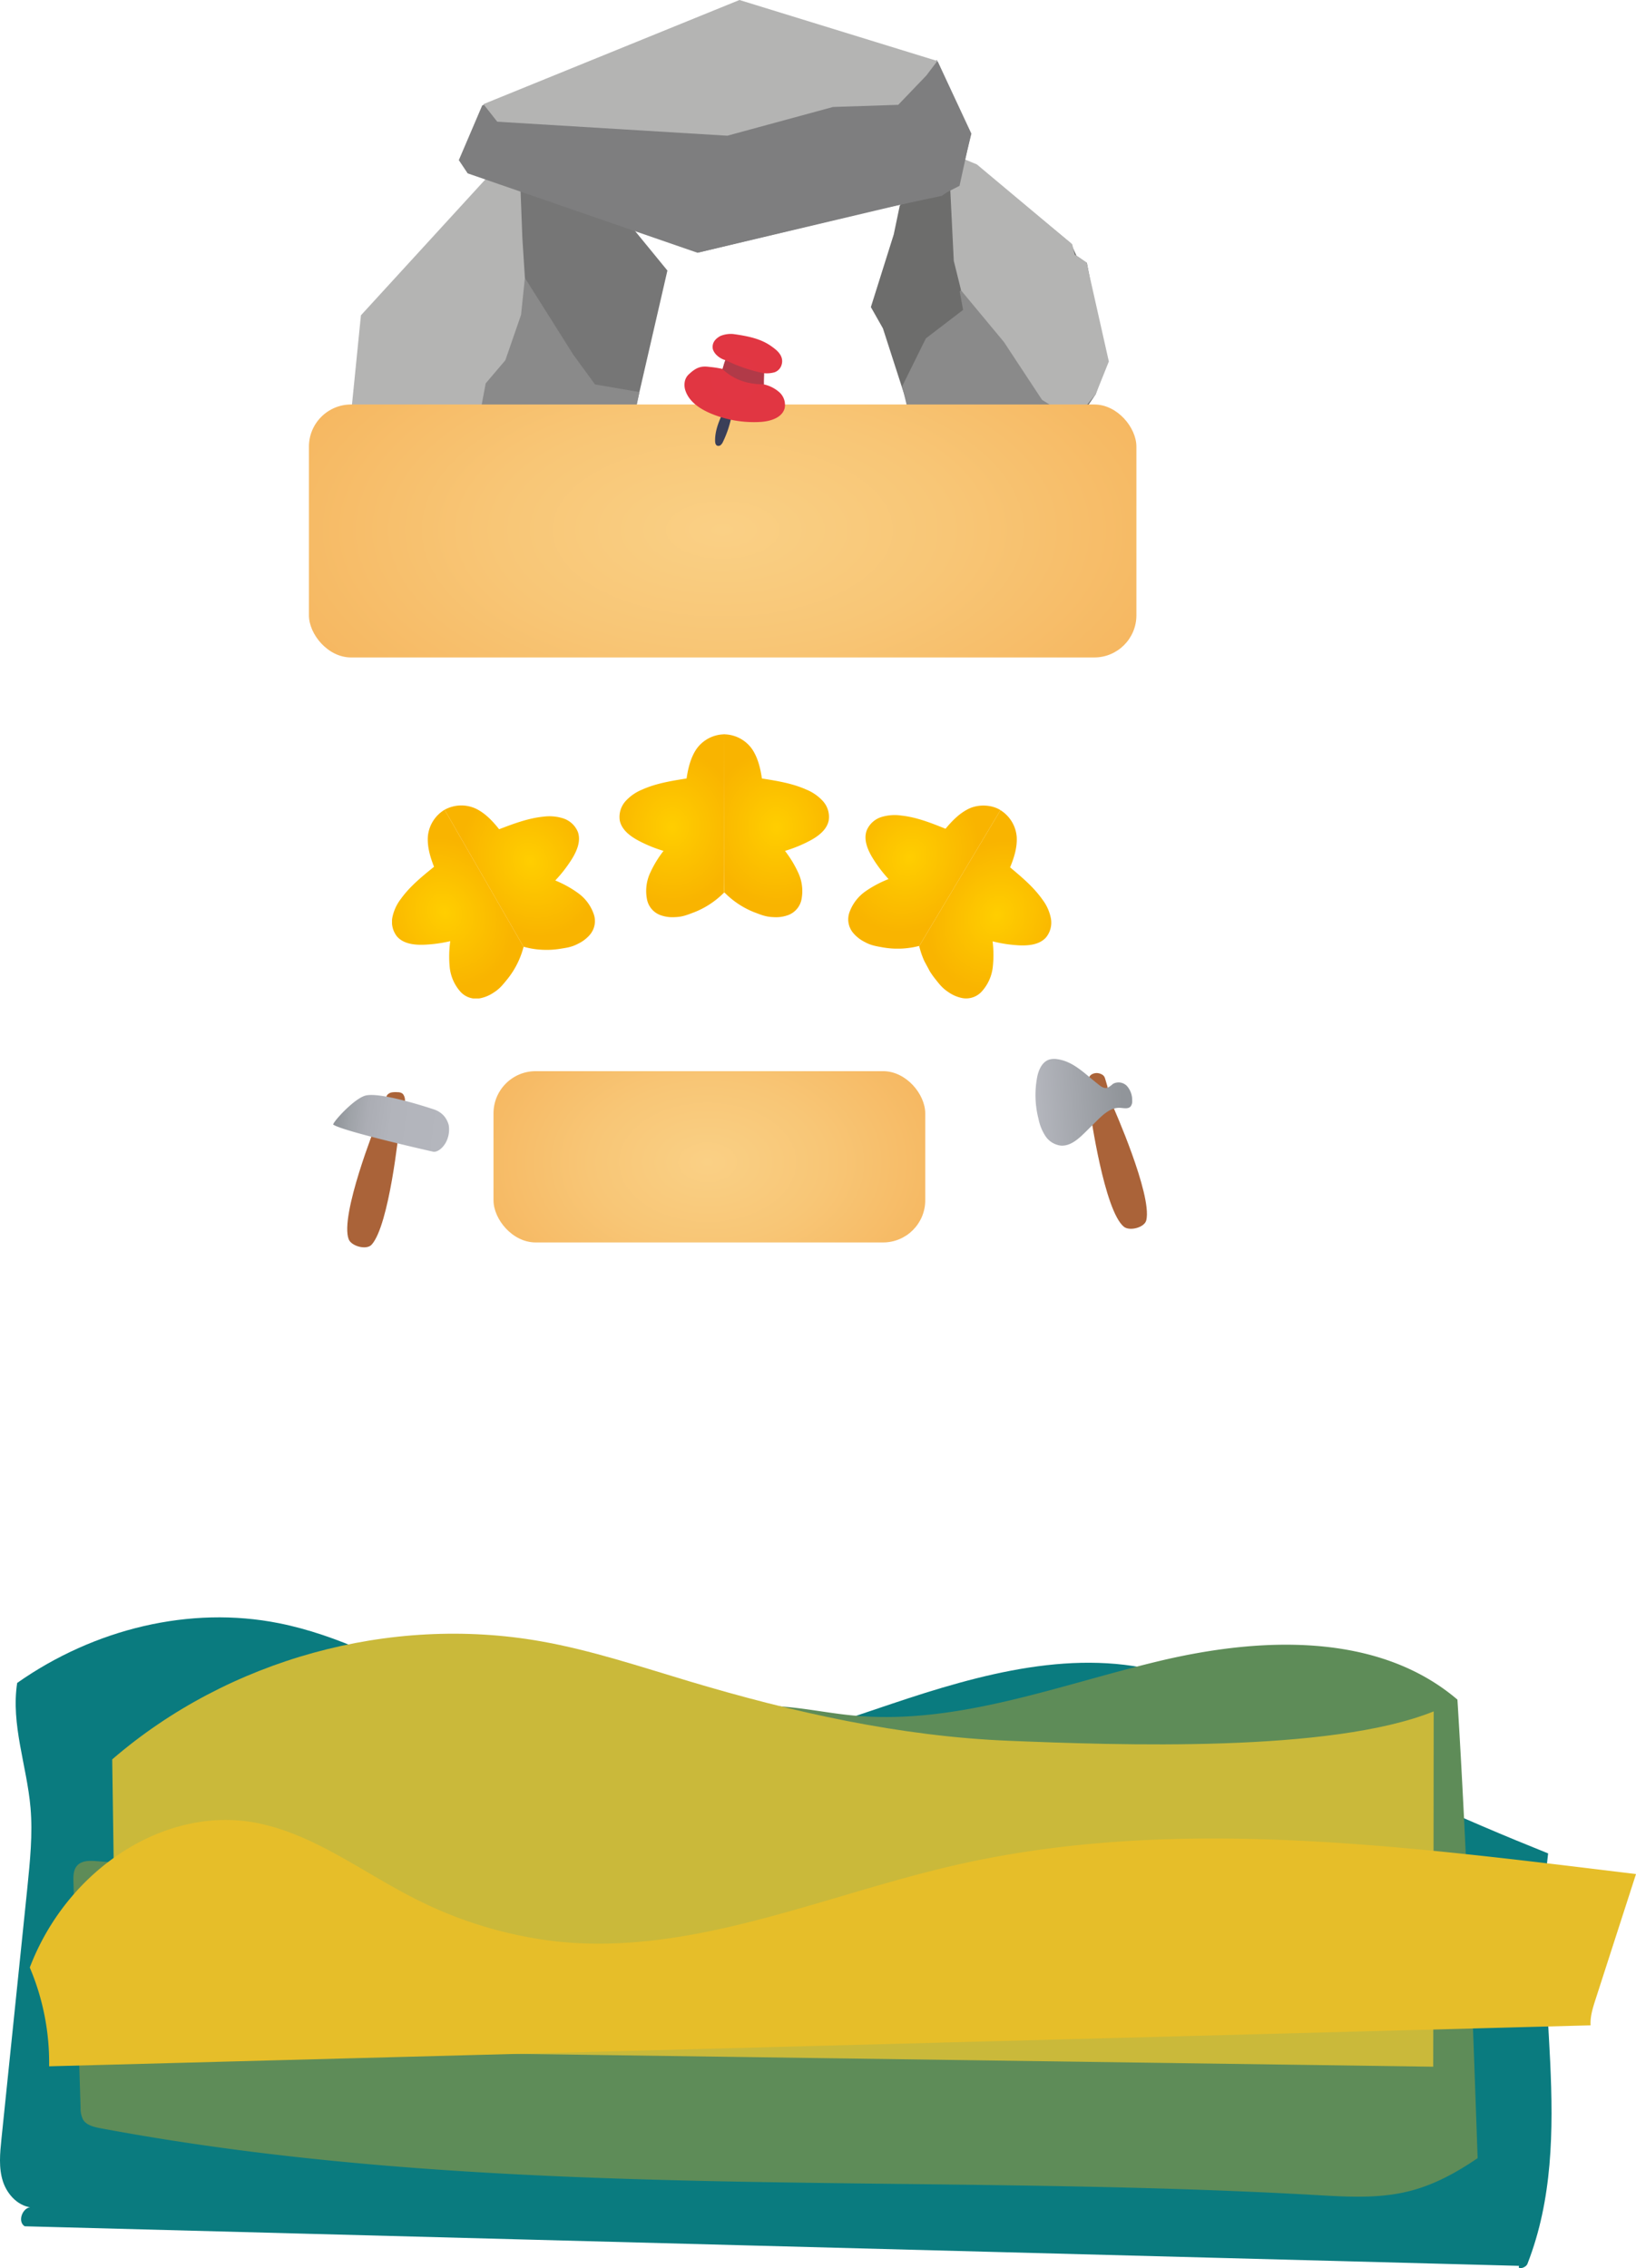 <svg xmlns="http://www.w3.org/2000/svg" xmlns:xlink="http://www.w3.org/1999/xlink" viewBox="0 0 620.81 860.76"><defs><style>.cls-1{fill:none;}.cls-2{fill:#0a7b7f;}.cls-3{fill:#5e8c58;}.cls-4{fill:#cab93a;}.cls-5{fill:#e6be29;}.cls-6{fill:#767676;}.cls-7{fill:#b4b4b3;}.cls-8{fill:#8a8a8a;}.cls-9{fill:#6d6d6c;}.cls-10{fill:#7e7e7f;}.cls-11{fill:url(#radial-gradient);}.cls-12{fill:url(#radial-gradient-2);}.cls-13{clip-path:url(#clip-path);}.cls-14{fill:url(#radial-gradient-3);}.cls-15{clip-path:url(#clip-path-2);}.cls-16{fill:url(#radial-gradient-4);}.cls-17{clip-path:url(#clip-path-3);}.cls-18{fill:url(#radial-gradient-5);}.cls-19{clip-path:url(#clip-path-4);}.cls-20{fill:url(#radial-gradient-6);}.cls-21{clip-path:url(#clip-path-5);}.cls-22{fill:url(#radial-gradient-7);}.cls-23{clip-path:url(#clip-path-6);}.cls-24{fill:url(#radial-gradient-8);}.cls-25{fill:#3a3f58;}.cls-26{fill:url(#radial-gradient-9);}.cls-27{fill:#b13a48;}.cls-28{fill:#aa6339;}.cls-29{fill:url(#linear-gradient);}.cls-30{fill:url(#linear-gradient-2);}</style><radialGradient id="radial-gradient" cx="374.66" cy="626.64" r="307.18" gradientTransform="translate(73.71 221.78) scale(0.52 0.35)" gradientUnits="userSpaceOnUse"><stop offset="0" stop-color="#fad085"/><stop offset="0.28" stop-color="#f8c676"/><stop offset="0.83" stop-color="#f4ab4f"/><stop offset="1" stop-color="#f3a241"/></radialGradient><radialGradient id="radial-gradient-2" cx="274.23" cy="201.5" r="307.18" gradientTransform="translate(0 98.34) scale(1 0.51)" xlink:href="#radial-gradient"/><clipPath id="clip-path"><rect class="cls-1" x="235.08" y="278.66" width="39.76" height="69.4"/></clipPath><radialGradient id="radial-gradient-3" cx="255.05" cy="313.32" r="25.31" gradientTransform="translate(0 -52.72) scale(1 1.17)" gradientUnits="userSpaceOnUse"><stop offset="0" stop-color="#ffce00"/><stop offset="1" stop-color="#f9b400"/></radialGradient><clipPath id="clip-path-2"><rect class="cls-1" x="274.84" y="278.66" width="39.76" height="69.4"/></clipPath><radialGradient id="radial-gradient-4" cx="255.05" cy="313.32" r="25.31" gradientTransform="matrix(-1, 0, 0, 1.17, 549.69, -52.72)" xlink:href="#radial-gradient-3"/><clipPath id="clip-path-3"><polygon class="cls-1" points="168.65 307.2 198.71 359.38 198.71 378.91 148.76 378.91 148.76 307.2 168.65 307.2"/></clipPath><radialGradient id="radial-gradient-5" cx="255.05" cy="313.32" r="25.31" gradientTransform="matrix(0.87, -0.5, 0.58, 1.01, -234.86, 157.32)" xlink:href="#radial-gradient-3"/><clipPath id="clip-path-4"><polygon class="cls-1" points="168.65 307.2 198.71 359.38 215.6 369.18 240.66 325.97 178.63 289.99 168.65 307.2"/></clipPath><radialGradient id="radial-gradient-6" cx="255.05" cy="313.32" r="25.31" gradientTransform="matrix(-0.87, 0.5, 0.58, 1.01, 241.45, -117.05)" xlink:href="#radial-gradient-3"/><clipPath id="clip-path-5"><polygon class="cls-1" points="379.8 307.18 348.22 360.01 321.88 360.01 321.88 305.71 379.8 305.71 379.8 307.18"/></clipPath><radialGradient id="radial-gradient-7" cx="255.05" cy="313.32" r="25.31" gradientTransform="matrix(0.86, 0.51, -0.6, 1, 313.78, -118.02)" xlink:href="#radial-gradient-3"/><clipPath id="clip-path-6"><polygon class="cls-1" points="379.8 307.18 348.22 360.01 360.69 383.21 408.52 357.5 381.1 306.48 379.8 307.18"/></clipPath><radialGradient id="radial-gradient-8" cx="255.05" cy="313.32" r="25.31" gradientTransform="matrix(-0.86, -0.51, -0.6, 1, 785.59, 164.02)" xlink:href="#radial-gradient-3"/><radialGradient id="radial-gradient-9" cx="278.82" cy="143.46" r="17.95" gradientUnits="userSpaceOnUse"><stop offset="0" stop-color="#e13643"/><stop offset="1" stop-color="#e13642"/></radialGradient><linearGradient id="linear-gradient" x1="392.96" y1="418.97" x2="425.69" y2="416.42" gradientUnits="userSpaceOnUse"><stop offset="0" stop-color="#b4b6bd"/><stop offset="1" stop-color="#91959a"/></linearGradient><linearGradient id="linear-gradient-2" x1="169.7" y1="428.36" x2="127.89" y2="423.13" gradientUnits="userSpaceOnUse"><stop offset="0" stop-color="#b4b6bd"/><stop offset="0.51" stop-color="#b2b4bb"/><stop offset="0.73" stop-color="#abadb4"/><stop offset="0.89" stop-color="#9ea2a7"/><stop offset="1" stop-color="#91959a"/></linearGradient></defs><g id="Laag_2" data-name="Laag 2"><g id="Layer_22" data-name="Layer 22"><path class="cls-2" d="M9.39,844.86c-3.25-2-.29-8.33,3.35-7.11-5.43-.06-9.94-4.72-11.62-9.89S0,817.11.55,811.71l9.84-95.44c1-10.06,2.07-20.18,1.19-30.25-1.38-15.89-7.51-31.61-5.06-47.36,29.27-20.58,65.66-29.37,99.29-22.67,45.19,9,82.62,43.67,128.28,49.94,35.33,4.86,70.39-7.95,104.2-19.32s70.41-21.54,104.64-11.53c16,4.67,30.39,13.5,44.93,21.64,32.52,18.22,66.72,33.44,99.6,46.63-6.49,51.92,11.2,107-7.84,155.75-.65,1.66-4,2.36-3.17.77"/><path class="cls-3" d="M560.72,819c-2.05-58.21-4.1-116.42-7.67-174-30.1-25.69-74.82-23.82-113.3-14.61S362.92,654.8,323.54,651c-11.81-1.13-23.52-4-35.38-3.59-25.69.84-48.13,16.43-71,28.18-55,28.25-118.81,35.79-180.4,30.71-2.63-.21-5.67-.3-7.45,1.65-1.49,1.63-1.51,4.09-1.44,6.3q1.36,42.81,2.71,85.62a9.17,9.17,0,0,0,1,4.62c1.31,2,4,2.68,6.35,3.13C189.47,836,345.29,824.24,499.21,833c11.4.65,23,1.4,34.11-1.13C542.59,829.79,551.33,825.41,560.72,819Z"/><path class="cls-4" d="M42.58,667.67c44-38,105.45-54.95,162.7-44.8,19.09,3.38,37.56,9.57,56.13,15.13,39.51,11.83,80.11,20.94,121.32,22.61s122.2,4.64,161.31-11.15c0,44.76-.18,134.84-.18,134.84l-499.7-7"/><path class="cls-5" d="M18.64,784.15a92.46,92.46,0,0,0-7.34-37.49c14.43-37.82,51.85-61.58,86.11-54.86,21,4.13,38.72,17.61,57.68,27.51a158.09,158.09,0,0,0,56.34,17.49c51.11,5.38,100.4-17.3,150.48-28.85,83.21-19.17,170-7.51,258.9,3.24L605.38,759c-1,3.12-2,6.33-1.8,9.6"/></g><g id="Layer_31" data-name="Layer 31"><polygon class="cls-6" points="134.01 158.01 138.03 119.77 191.37 63.25 228.78 61.41 235.82 81.36 253.26 102.67 240.01 160.2 134.01 158.01"/><polygon class="cls-7" points="188.95 62.87 136.96 119.66 133.49 154.26 156 166.01 184.98 155.25 190.11 144.16 200.71 129.42 198.22 90.35 197.23 64.36 188.95 62.87"/><polygon class="cls-8" points="180.84 163.86 184.31 145.48 191.76 136.71 197.72 119.49 199.18 105.45 217.52 134.56 225.79 145.89 242.64 148.78 241.1 156.25 205.84 180.42 180.84 163.86"/><polygon class="cls-9" points="346.01 158.59 335.04 124.61 330.47 116.54 339.15 88.96 341.44 77.99 360.64 59.1 370.69 62.91 406.35 92.31 408.48 97.04 412.44 99.78 416.25 119.74 419.9 137.56 415.79 149.6 408.02 161.03 346.01 158.59"/><polygon class="cls-8" points="345.99 161.79 342.35 146.6 351.34 128.41 365.46 117.61 364.18 110.65 367.06 107.34 402.05 151.31 400.45 161.79 345.99 161.79"/><polygon class="cls-7" points="359.9 57.91 361.93 98.99 364.71 110.22 380.97 129.8 395.42 151.74 407.72 159.44 415.79 149.6 420.77 137.19 412.32 99.63 407.83 96.64 406.87 92.68 370.7 62.4 359.9 57.91"/><polygon class="cls-10" points="357.39 74.32 363.92 69.8 368.61 50.72 355.89 23.44 280.9 1.18 182.98 40.01 174.11 60.77 177.46 65.79 264.66 95.92 334.46 79.18 357.39 74.32"/><polygon class="cls-10" points="265.19 95.79 275.81 52.67 277.22 49.07 313.7 37.96 339.22 38.9 355.5 22.77 368.33 51.26 364.11 70.52 357.38 73.96 265.19 95.79"/><polygon class="cls-7" points="183.44 39.52 280.6 0 355.69 23.15 351.56 28.61 340.85 39.78 316.08 40.6 276 51.5 188.69 46.19 183.44 39.52"/></g><g id="Ui_-_you_lost_copy" data-name="Ui - you lost copy"><rect class="cls-11" x="187.27" y="406.5" width="163.83" height="65" rx="16"/></g><g id="Ui_-_you_lost" data-name="Ui - you lost"><rect class="cls-12" x="117.23" y="153.5" width="314" height="96" rx="16"/></g><g id="Layer_10" data-name="Layer 10"><g class="cls-13"><path class="cls-14" d="M275,278.67a13.19,13.19,0,0,0-10.7,5.56c-2.23,3.29-3.18,7.27-3.77,11.2-5.76.91-11.6,1.85-16.91,4.24a17.31,17.31,0,0,0-6.3,4.42,9,9,0,0,0-2.15,7.2c.69,3.62,4,6.1,7.29,7.82a51.64,51.64,0,0,0,9.32,3.8,41.82,41.82,0,0,0-5.13,8.49,16.41,16.41,0,0,0-1.17,9.71,8,8,0,0,0,5.43,6.28,13.41,13.41,0,0,0,5.28.65c2.85-.09,4.56-.83,7.24-1.84a32.59,32.59,0,0,0,11.27-7.42h.11"/></g><g class="cls-15"><path class="cls-16" d="M274.66,278.67a13.22,13.22,0,0,1,10.7,5.56c2.23,3.29,3.18,7.27,3.76,11.2,5.76.91,11.6,1.85,16.92,4.24a17.27,17.27,0,0,1,6.29,4.42,8.9,8.9,0,0,1,2.15,7.2c-.68,3.62-4,6.1-7.28,7.82a52.24,52.24,0,0,1-9.32,3.8A42.23,42.23,0,0,1,303,331.4a16.49,16.49,0,0,1,1.18,9.71,8,8,0,0,1-5.44,6.28,13.38,13.38,0,0,1-5.27.65c-2.86-.09-4.57-.83-7.24-1.84A32.59,32.59,0,0,1,275,338.78h-.12"/></g><g class="cls-17"><path class="cls-18" d="M168.87,307.2a13.2,13.2,0,0,0-6.5,10.16c-.29,4,.88,7.89,2.33,11.58-4.54,3.67-9.13,7.4-12.54,12.13a17.15,17.15,0,0,0-3.25,7,8.91,8.91,0,0,0,1.73,7.3c2.4,2.8,6.53,3.28,10.22,3.15a52.23,52.23,0,0,0,10-1.36,42.14,42.14,0,0,0-.21,9.91,16.54,16.54,0,0,0,3.83,9,8,8,0,0,0,7.85,2.74,13.76,13.76,0,0,0,4.9-2.07c2.42-1.51,3.53-3,5.35-5.22a32.54,32.54,0,0,0,6.06-12.06l.1-.05"/></g><g class="cls-19"><path class="cls-20" d="M168.55,307.39a13.15,13.15,0,0,1,12-.52c3.58,1.73,6.39,4.71,8.85,7.82,5.45-2.08,11-4.19,16.78-4.77a17.38,17.38,0,0,1,7.66.69,9,9,0,0,1,5.46,5.16c1.21,3.49-.44,7.29-2.41,10.42a51.84,51.84,0,0,1-6.18,7.94,41.86,41.86,0,0,1,8.67,4.8,16.4,16.4,0,0,1,5.87,7.82,8,8,0,0,1-1.57,8.17,13.69,13.69,0,0,1-4.25,3.19c-2.52,1.34-4.37,1.56-7.19,2a31.78,31.78,0,0,1-6.26.33,30.81,30.81,0,0,1-7.21-1.14l-.1.06"/></g><g class="cls-21"><path class="cls-22" d="M379.8,307.54c-3.3-2.21-8.43-2.38-12-.71s-6.46,4.6-9,7.68c-5.42-2.18-10.91-4.37-16.7-5a17.26,17.26,0,0,0-7.67.56,8.94,8.94,0,0,0-5.54,5.07c-1.27,3.47.32,7.3,2.24,10.46a52.2,52.2,0,0,0,6.05,8,41.92,41.92,0,0,0-8.75,4.65,16.49,16.49,0,0,0-6,7.73,8,8,0,0,0,1.43,8.19,13.73,13.73,0,0,0,4.2,3.27c2.5,1.38,4.35,1.62,7.16,2.13A32.54,32.54,0,0,0,348.7,359l.1.06"/></g><g class="cls-23"><path class="cls-24" d="M379.48,307.35a13.17,13.17,0,0,1,6.33,10.27c.23,4-1,7.87-2.51,11.54,4.47,3.74,9,7.54,12.34,12.32a17.15,17.15,0,0,1,3.13,7,8.87,8.87,0,0,1-1.84,7.27c-2.45,2.76-6.58,3.17-10.27,3a52.14,52.14,0,0,1-10-1.52,41.6,41.6,0,0,1,.05,9.91,16.51,16.51,0,0,1-4,8.94,8,8,0,0,1-7.9,2.61,13.66,13.66,0,0,1-4.86-2.15c-2.4-1.55-3.49-3.06-5.27-5.3a32,32,0,0,1-3.34-5.3,31.28,31.28,0,0,1-2.52-6.85l-.1-.06"/></g></g><g id="Layer_3" data-name="Layer 3"><path class="cls-25" d="M273.84,157.64c-1.39,3.08-2.57,6.36-2.48,9.74,0,.67.16,1.45.76,1.74a1.34,1.34,0,0,0,1.41-.27,3.6,3.6,0,0,0,.85-1.25,39.58,39.58,0,0,0,3.27-10"/><path class="cls-26" d="M269.37,139.26c-3-.4-5-.17-8.3,3.11a5.08,5.08,0,0,0-1.24,2.57,6.73,6.73,0,0,0,.38,3.6c1.52,4.11,5.57,6.73,9.62,8.42a42.37,42.37,0,0,0,18.78,3.16c3.76-.23,8.21-1.59,9.15-5.24a6.44,6.44,0,0,0-2-6,13,13,0,0,0-5.9-3c0-1.37,0-2.73.06-4.25a11,11,0,0,0,4-.35,4.26,4.26,0,0,0,2.66-2.79c1.08-3.51-2-5.73-3.62-6.91-3.72-2.72-8-3.9-14.76-4.82a10.46,10.46,0,0,0-4.9.77c-1,.61-3.37,2-2.79,5a5.45,5.45,0,0,0,1.2,2,7.89,7.89,0,0,0,3.54,2.15c-.15,1-.88,2.37-1,3.35A36.49,36.49,0,0,0,269.37,139.26Z"/><path class="cls-27" d="M289.91,141.64a58.88,58.88,0,0,1-14.66-5,15.17,15.17,0,0,0-.63,1.87l-.11.5s-.37,1.07-.28,1.14c4.42,4.06,9.55,5.7,15.62,5.7C289.78,144.43,289.91,143,289.91,141.64Z"/></g><g id="Layer_26_copy" data-name="Layer 26 copy"><path class="cls-28" d="M426.48,465.55c-7.48-6.09-12.7-43.17-12.7-43.17l8.56-2.51S437.22,453.27,435,463C434.41,465.86,428.65,467.31,426.48,465.55Z"/><path class="cls-28" d="M414.17,414.06a6.42,6.42,0,0,0,5.68.62.84.84,0,0,0,.42-.26.8.8,0,0,0,.11-.4,6.94,6.94,0,0,0-.37-2.46c-.2-.72-.41-1.44-.64-2.16a3.4,3.4,0,0,0-.45-1,2.62,2.62,0,0,0-1.13-.81,3.78,3.78,0,0,0-3.69.24,2.83,2.83,0,0,0-1,1.43,5.36,5.36,0,0,0-.18,1.5,3.48,3.48,0,0,0,.46,2c.36.5.95.82,1.2,1.38C414.57,414.12,414.57,414.08,414.17,414.06Z"/><path class="cls-28" d="M132.32,470.3c-3.47-9,10.44-43.78,10.44-43.78l8.67,2.07S147.74,465,141,472.37C139,474.5,133.32,472.9,132.32,470.3Z"/><path class="cls-28" d="M146.14,418.53c1.9.51,3.83.93,5.77,1.26a1.54,1.54,0,0,0,.74,0,1.32,1.32,0,0,0,.73-.8,3.89,3.89,0,0,0-.19-3.38,2.28,2.28,0,0,0-.49-.62,3.08,3.08,0,0,0-1.84-.5,8.84,8.84,0,0,0-2.12.06,3,3,0,0,0-1.81,1A5.91,5.91,0,0,0,146.14,418.53Z"/></g><g id="Layer_28" data-name="Layer 28"><path class="cls-29" d="M416.32,411.13c-4.59-3.57-8.95-8.29-15-9.16a7.23,7.23,0,0,0-3.14.12c-2.64.82-4,3.75-4.56,6.44a36.3,36.3,0,0,0,.46,16.09,18.43,18.43,0,0,0,2.61,6.49,8.19,8.19,0,0,0,5.78,3.63c3.62.31,6.7-2.45,9.29-5l4.54-4.5c2.42-2.41,5.28-5,8.7-4.82,1.39.07,3,.53,4-.48a3.19,3.19,0,0,0,.63-2.27,8.07,8.07,0,0,0-1.91-5.45,4.41,4.41,0,0,0-5.37-.91,9.63,9.63,0,0,1-2.09,1.49C418.62,413.3,417,411.65,416.32,411.13Z"/><path class="cls-30" d="M126.48,426.8c4,2.63,38,10.31,38.13,10.31,2.2,0,4.42-2.61,5.19-4.95a10.39,10.39,0,0,0,.47-5.24,9.13,9.13,0,0,0-1.69-3.31,8.74,8.74,0,0,0-3.67-2.51s-19.94-6.78-26.07-5.37C134.32,416.77,125.84,426.38,126.48,426.8Z"/></g></g></svg>